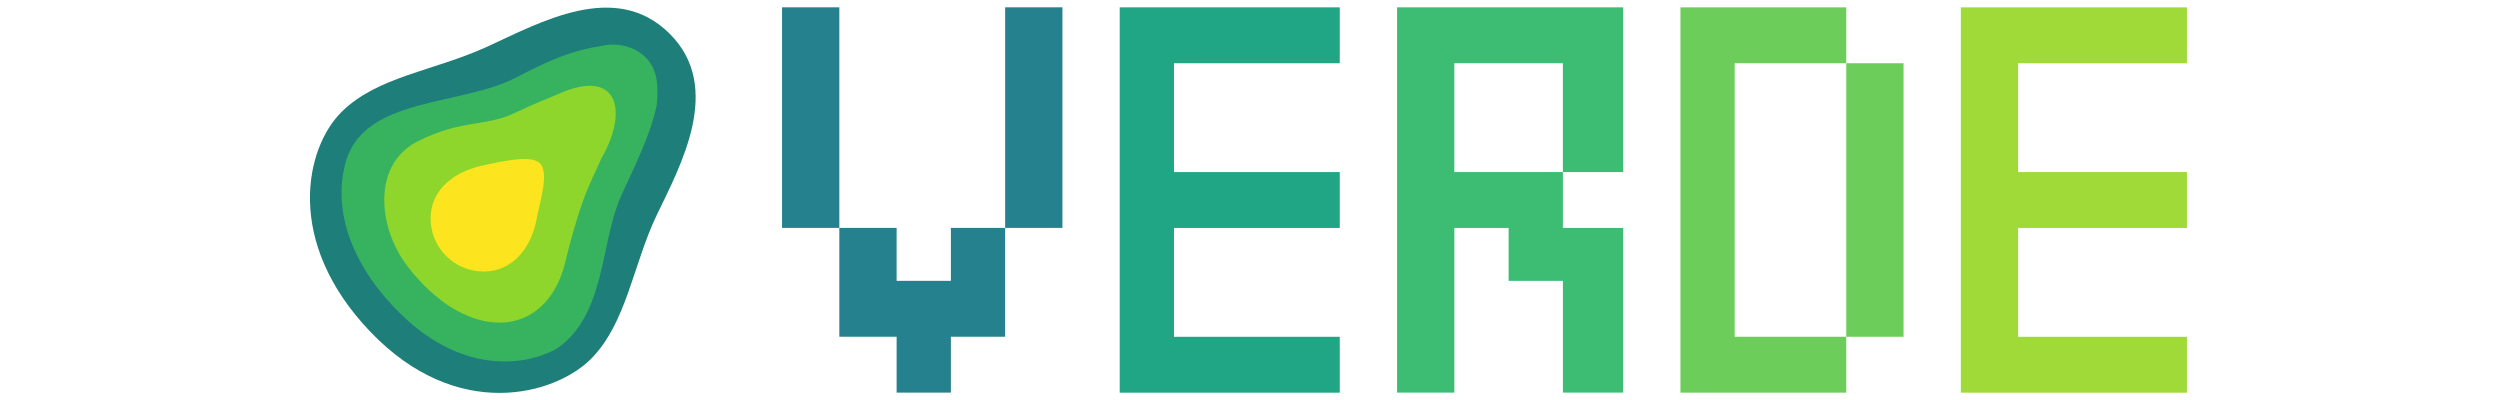 <?xml version="1.0" encoding="UTF-8" standalone="no"?>
<!-- Created with Inkscape (http://www.inkscape.org/) -->
<svg width="500" height="80" viewBox="0 0 132.292 21.167" version="1.1" id="svg911" inkscape:version="1.2.1 (9c6d41e410, 2022-07-14)" sodipodi:docname="verde-logo.svg" xmlns:inkscape="http://www.inkscape.org/namespaces/inkscape" xmlns:sodipodi="http://sodipodi.sourceforge.net/DTD/sodipodi-0.dtd" xmlns="http://www.w3.org/2000/svg" xmlns:svg="http://www.w3.org/2000/svg" xmlns:rdf="http://www.w3.org/1999/02/22-rdf-syntax-ns#" xmlns:cc="http://creativecommons.org/ns#" xmlns:dc="http://purl.org/dc/elements/1.1/">
  <defs id="defs905"/>
  <sodipodi:namedview id="base" pagecolor="#ffffff" bordercolor="#666666" borderopacity="1.0" inkscape:pageopacity="0.0" inkscape:pageshadow="2" inkscape:zoom="0.9899495" inkscape:cx="-58.588847" inkscape:cy="86.368042" inkscape:document-units="mm" inkscape:current-layer="layer1" showgrid="false" fit-margin-top="0" fit-margin-left="0" fit-margin-right="0" fit-margin-bottom="0" inkscape:window-width="1501" inkscape:window-height="1438" inkscape:window-x="-496" inkscape:window-y="196" inkscape:window-maximized="0" units="px" inkscape:showpageshadow="2" inkscape:pagecheckerboard="0" inkscape:deskcolor="#d1d1d1"/>
  <g inkscape:label="Layer 1" inkscape:groupmode="layer" id="layer1" transform="translate(-13.04,-0.583)">
    <g id="g751" transform="translate(12.434)">
      <g id="g1040" transform="matrix(0.695,0,0,0.678,-79.746,11.813)" style="stroke-linecap:butt;stroke-linejoin:round;stroke-miterlimit:100000">
        <path sodipodi:nodetypes="ccccccccccccccccccccccccc" inkscape:connector-curvature="0" id="path926" d="m 200.868,-0.955 v -15.035 h 8.378 8.378 v 2.181 2.181 h -6.312 -6.312 v 4.247 4.247 h 6.312 6.312 v 2.181 2.181 h -6.312 -6.312 v 4.247 4.247 h 6.312 6.312 v 2.181 2.181 h -8.378 -8.378 z" style="fill:#20a684;fill-opacity:1;stroke-width:0.23;stroke-linecap:butt;stroke-linejoin:round;stroke-miterlimit:100000"/>
        <path sodipodi:nodetypes="cccccccccccccccccccccccccc" inkscape:connector-curvature="0" id="path926-7" d="m 243.563,-0.955 v -15.035 h 6.312 6.312 v 2.181 2.181 h 2.181 2.181 v 10.674 10.674 h -2.181 -2.181 v 2.181 2.181 h -6.312 -6.312 z m 12.625,0 v -10.674 h -4.247 -4.247 v 10.674 10.674 h 4.247 4.247 z" style="fill:#6ccd5a;fill-opacity:1;stroke-width:0.23;stroke-linecap:butt;stroke-linejoin:round;stroke-miterlimit:100000"/>
        <path sodipodi:nodetypes="ccccccccccccccccccccccccccccccccccccccccc" inkscape:connector-curvature="0" id="path926-5" d="m 183.882,11.899 v -2.181 h -2.181 -2.181 v -4.247 -4.247 h -2.181 -2.181 v -8.608 -8.608 h 2.181 2.181 v 8.608 8.608 h 2.181 2.181 v 2.066 2.066 h 2.066 2.066 v -2.066 -2.066 h 2.066 2.066 v -8.608 -8.608 h 2.181 2.181 v 8.608 8.608 h -2.181 -2.181 v 4.247 4.247 h -2.066 -2.066 v 2.181 2.181 h -2.066 -2.066 z" style="fill:#26818e;fill-opacity:1;stroke-width:0.23;stroke-linecap:butt;stroke-linejoin:round;stroke-miterlimit:100000"/>
        <path sodipodi:nodetypes="cccccccccccccccccccccccccccccccccccccc" inkscape:connector-curvature="0" id="path926-7-3" d="m 221.986,-0.955 v -15.035 h 8.608 8.608 v 6.427 6.427 h -2.295 -2.295 v 2.181 2.181 h 2.295 2.295 v 6.427 6.427 h -2.295 -2.295 v -4.361 -4.361 h -2.066 -2.066 v -2.066 -2.066 h -2.066 -2.066 v 6.427 6.427 h -2.181 -2.181 z m 12.625,-6.427 v -4.247 h -4.132 -4.132 v 4.247 4.247 h 4.132 4.132 z" style="fill:#3dbc74;fill-opacity:1;stroke-width:0.23;stroke-linecap:butt;stroke-linejoin:round;stroke-miterlimit:100000"/>
        <path sodipodi:nodetypes="ccccccccccccccccccccccccc" inkscape:connector-curvature="0" id="path926-7-5" d="m 264.911,-0.955 v -15.035 h 8.608 8.608 v 2.181 2.181 h -6.427 -6.427 v 4.247 4.247 h 6.427 6.427 v 2.181 2.181 h -6.427 -6.427 v 4.247 4.247 h 6.427 6.427 v 2.181 2.181 h -8.608 -8.608 z" style="fill:#a0da39;fill-opacity:1;stroke-width:0.23;stroke-linecap:butt;stroke-linejoin:round;stroke-miterlimit:100000"/>
      </g>
      <g id="g22418-3-1-4-1" transform="matrix(0.112,0.115,-0.115,0.112,61.601,-40.078)" style="stroke-linecap:butt;stroke-linejoin:round;stroke-miterlimit:100000">
        <path id="path1096-6-9-5-0" style="fill:#1e7e7a;fill-opacity:1;fill-rule:evenodd;stroke-width:8.549;stroke-linecap:butt;stroke-linejoin:round;stroke-miterlimit:100000;stop-color:#000000" d="m 78.286,298.541 c -25.222,0.429 -32.386,28.044 -38.906,46.206 -6.52,18.163 -18.19,32.639 -18.038,49.29 0.152,16.651 17.226,43.391 58.585,43.747 41.359,0.356 57.263,-29.044 57.104,-45.701 C 136.872,375.427 124.428,360.279 118.221,343.383 112.014,326.487 103.507,298.112 78.286,298.541 Z" sodipodi:nodetypes="zzzzzzz"/>
        <path id="path1096-2-0-7-4-0-6" style="fill:#37b360;fill-opacity:1;fill-rule:evenodd;stroke-width:8.549;stroke-linecap:butt;stroke-linejoin:round;stroke-miterlimit:100000;stop-color:#000000" d="m 78.16,309.676 c -5.038,0.184 -9.715,3.188 -12.388,7.397 -5.822,8.247 -8.404,14.663 -12.293,27.358 -5.669,20.105 -31.785,41.425 -18.575,61.379 4.98,7.917 12.986,13.588 21.691,16.77 9.594,3.547 20.001,4.454 30.152,3.731 9.442,-0.774 18.925,-3.636 26.524,-9.44 6.289,-4.813 11.359,-11.492 13.452,-19.196 3.438,-19.208 -14.705,-34.303 -21.131,-50.051 -4.314,-10.984 -7.388,-20.445 -13.313,-29.564 -4.202,-4.895 -8.227,-8.548 -14.12,-8.384 z" sodipodi:nodetypes="ccccccccccc"/>
        <path id="path1096-2-0-9-5-7-3-3" style="fill:#8fd62c;fill-opacity:1;fill-rule:evenodd;stroke-width:8.549;stroke-linecap:butt;stroke-linejoin:round;stroke-miterlimit:100000;stop-color:#000000" d="m 67.431,337.479 c -2.04,5.426 -2.713,6.378 -6.151,16.259 -3.438,9.881 -10.522,13.486 -15.443,28.912 -4.922,15.425 9.541,28.041 24.619,30.907 7.022,1.187 14.209,1.175 21.208,-0.235 20.558,-4.704 26.815,-20.905 16.899,-37.091 -3.869,-6.107 -8.09,-13.431 -10.777,-18.984 -2.687,-5.553 -3.809,-9.293 -5.725,-13.933 -2.829,-10.002 -8.166,-16.608 -13.588,-16.794 -3.946,-0.135 -7.937,3.13 -11.041,10.959 z" sodipodi:nodetypes="czzccczcsc"/>
        <path id="circle20386-3-8-6-2" style="fill:#fce51e;fill-opacity:1;fill-rule:evenodd;stroke-width:4.083;stroke-linecap:butt;stroke-linejoin:round;stroke-miterlimit:100000;stop-color:#000000" d="m 91.342,372.354 c 5.627,7.858 7.147,17.792 0.433,24.745 -6.713,6.953 -17.792,7.147 -24.745,0.433 -6.953,-6.713 -5.648,-16.607 -0.433,-24.745 2.668,-4.163 8.108,-13.576 12.334,-13.806 4.578,-0.248 9.462,9.255 12.411,13.372 z" sodipodi:nodetypes="ssssss"/>
      </g>
    </g>
  </g>
</svg>